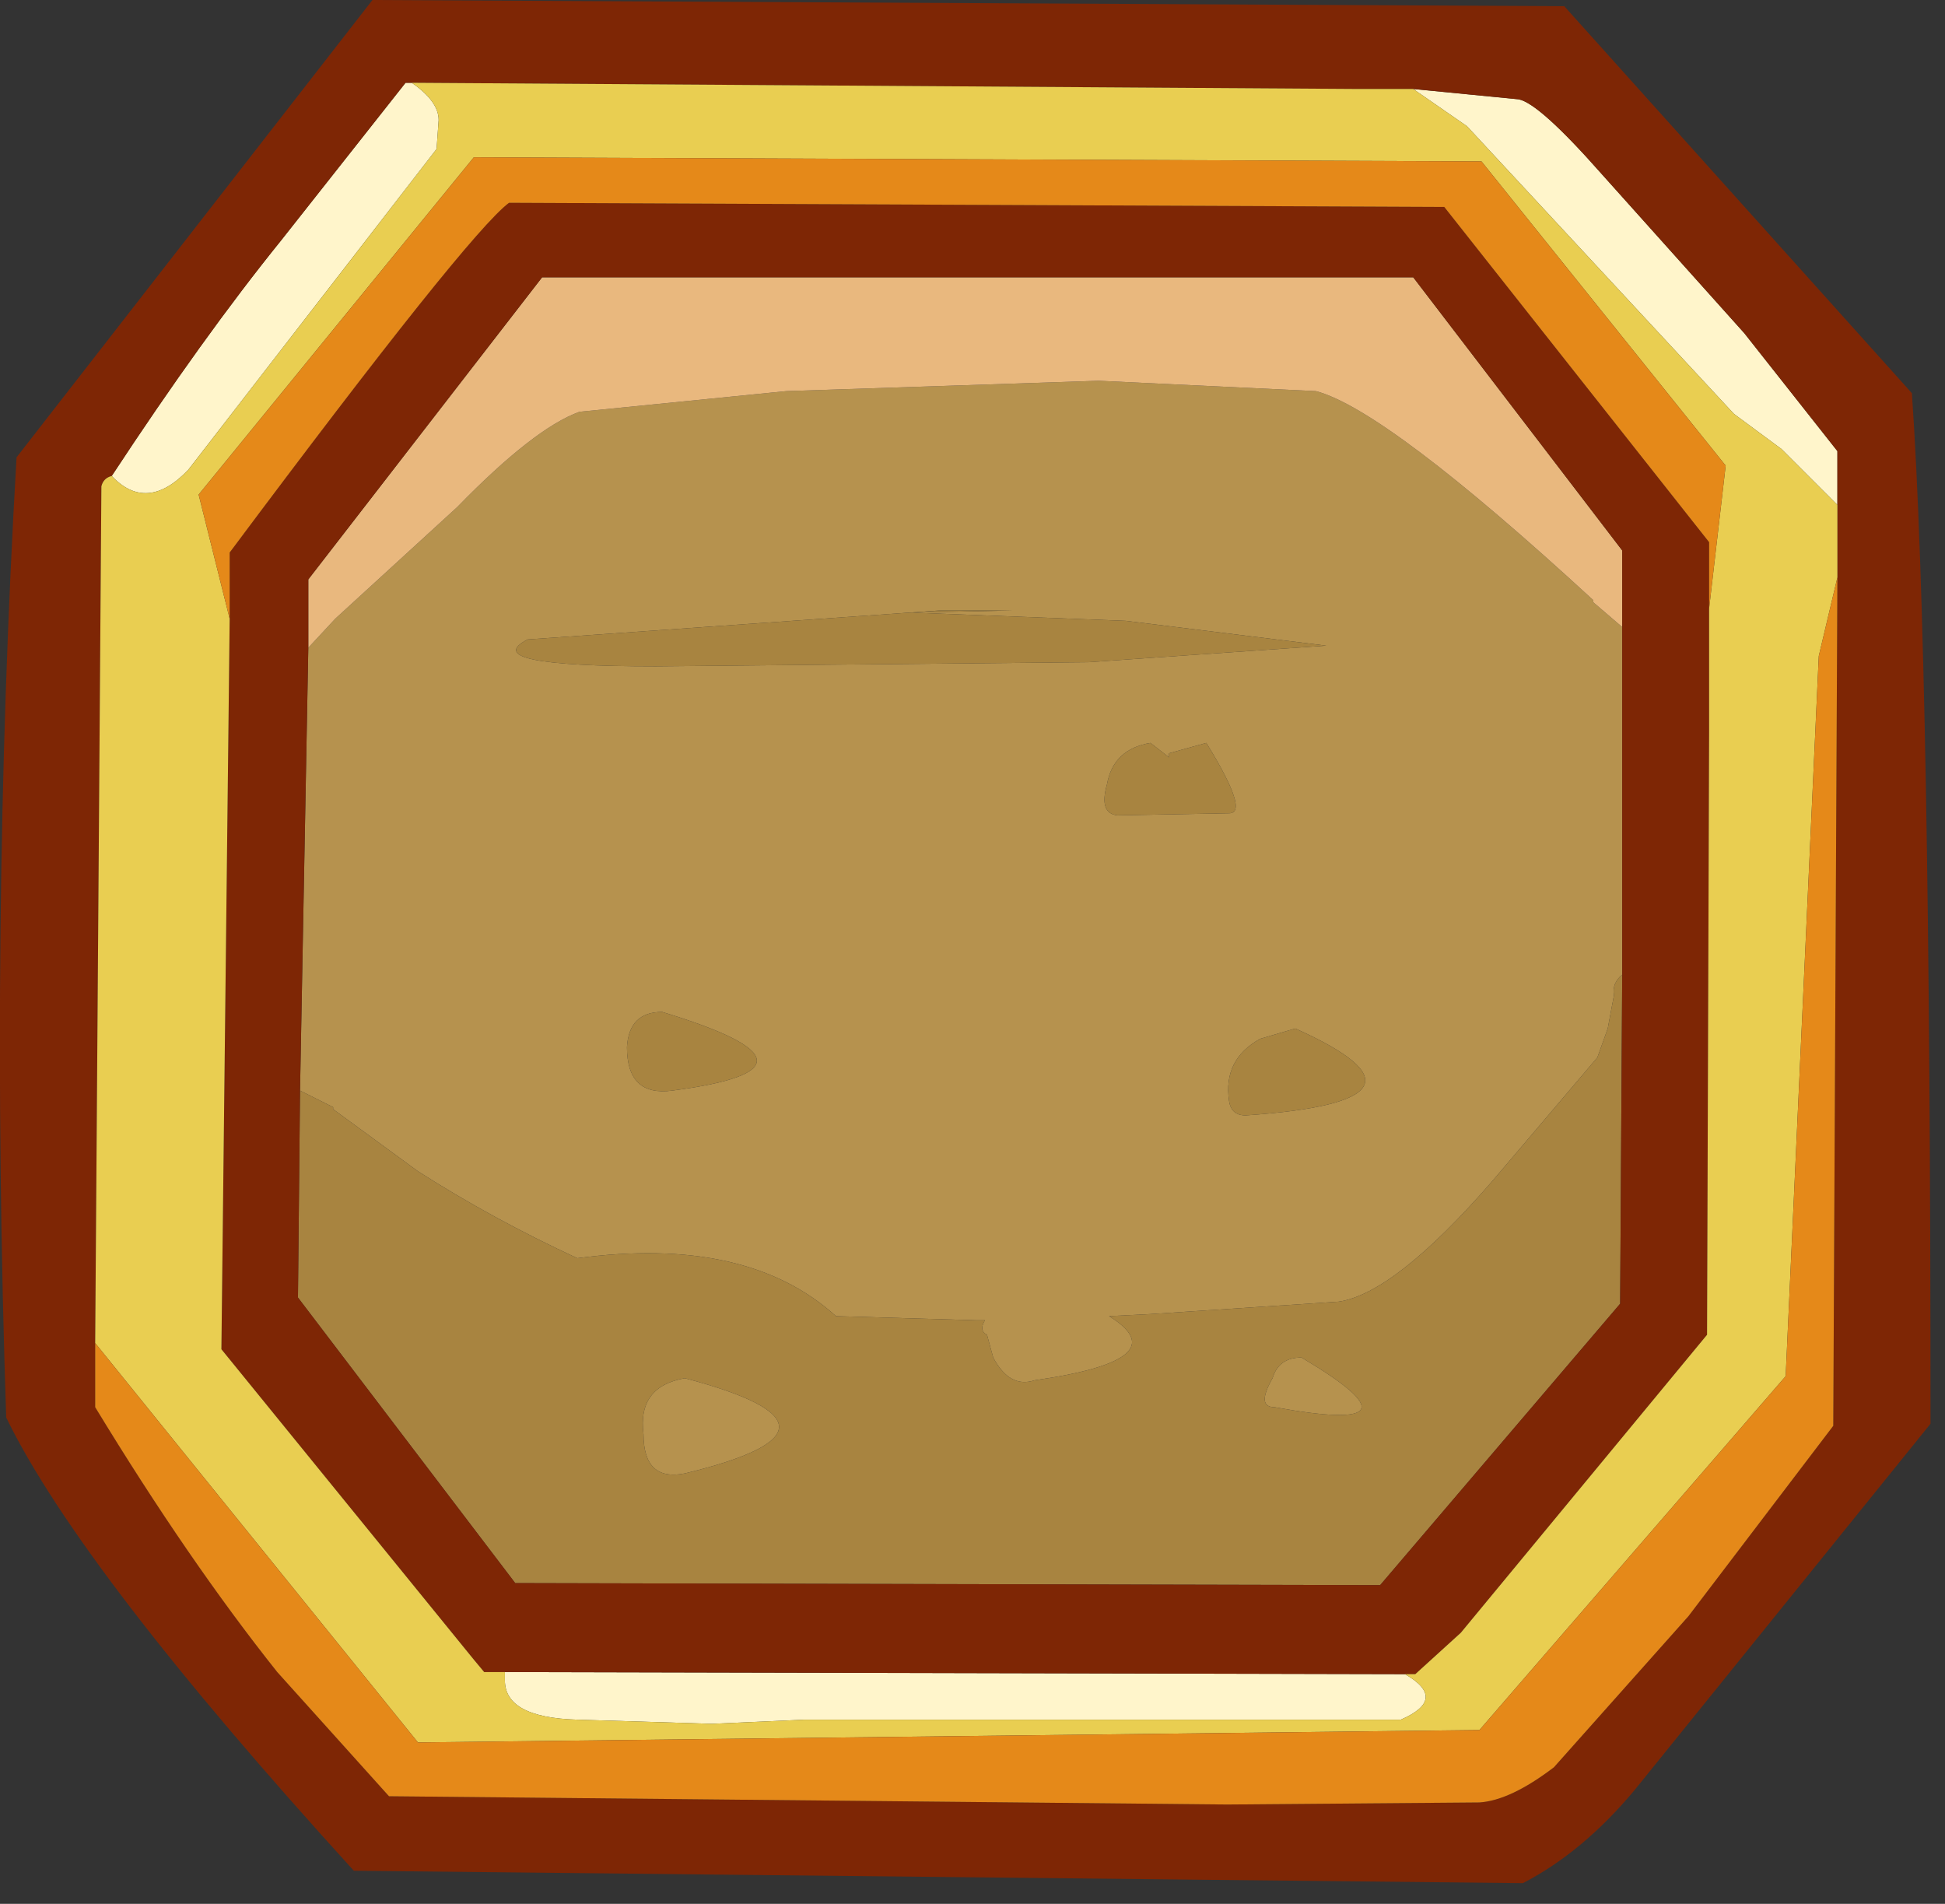 <?xml version="1.0" encoding="utf-8"?>
<svg version="1.1" id="Layer_1"
xmlns="http://www.w3.org/2000/svg"
xmlns:xlink="http://www.w3.org/1999/xlink"
xmlns:author="http://www.sothink.com"
width="47px" height="46px"
xml:space="preserve">
<rect width="100%" height="100%" fill="#333333" stroke="none"/>
<g id="912" transform="matrix(1, 0, 0, 1, 0, 0)">
<path style="fill:#B6924E;fill-opacity:1" d="M27.8,17.95Q26.9 18.1 26.75 18.95Q26.55 19.65 27 19.7L29.7 19.65Q30.2 19.65 29.15 17.95L28.25 18.2L28.25 18.3L27.8 17.95M24.5,14.75L22.7 14.75L12.75 15.45Q11.5 16.1 15.85 16.1L26.3 16L32.05 15.6L27.2 15L22 14.8L24.5 14.75M39,24.05L38.85 24.85L38.6 25.55L36.05 28.55Q33.7 31.25 32.35 31.45L27.8 31.75L26.8 31.8Q28.5 32.85 25 33.35Q24.4 33.55 24 32.8L23.85 32.25Q23.65 32.15 23.8 31.9L23.6 31.9L20.2 31.8Q18.05 29.85 13.95 30.4Q11.9 29.45 10.1 28.3L8.05 26.8L8.05 26.75L7.25 26.35L7.45 15.65L8.1 14.95L11.05 12.25Q12.9 10.35 14 9.95L19 9.45L26.55 9.2L31.8 9.45Q33.5 9.9 38.5 14.5L38.5 14.55L39.2 15.15L39.2 23.55Q38.95 23.75 39 24.05M15.55,34.65Q15.4 33.5 16.55 33.3Q21.1 34.5 16.55 35.6Q15.55 35.8 15.55 34.65M16.25,26.35Q20.45 25.8 16 24.45Q15.2 24.45 15.15 25.3Q15.15 26.5 16.25 26.35M30.45,25.1Q29.55 25.6 29.7 26.6Q29.75 26.95 30.1 26.95Q35.2 26.6 31.3 24.85L30.45 25.1M30.75,33.3Q30.9 32.8 31.45 32.8Q34.65 34.7 30.8 34Q30.35 34 30.75 33.3" />
<path style="fill:#A88440;fill-opacity:1" d="M28.25,18.3L28.25 18.2L29.15 17.95Q30.2 19.65 29.7 19.65L27 19.7Q26.55 19.65 26.75 18.95Q26.9 18.1 27.8 17.95L28.25 18.3M22,14.8L27.2 15L32.05 15.6L26.3 16L15.85 16.1Q11.5 16.1 12.75 15.45L22.7 14.75L24.5 14.75L22 14.8M39.2,23.55L39.15 31.5L33.35 38.3L12.45 38.25L7.2 31.35L7.25 26.35L8.05 26.75L8.05 26.8L10.1 28.3Q11.9 29.45 13.95 30.4Q18.05 29.85 20.2 31.8L23.6 31.9L23.8 31.9Q23.65 32.15 23.85 32.25L24 32.8Q24.4 33.55 25 33.35Q28.5 32.85 26.8 31.8L27.8 31.75L32.35 31.45Q33.7 31.25 36.05 28.55L38.6 25.55L38.85 24.85L39 24.05Q38.95 23.75 39.2 23.55M16.55,35.6Q21.1 34.5 16.55 33.3Q15.4 33.5 15.55 34.65Q15.55 35.8 16.55 35.6M15.15,25.3Q15.2 24.45 16 24.45Q20.45 25.8 16.25 26.35Q15.15 26.5 15.15 25.3M31.3,24.85Q35.2 26.6 30.1 26.95Q29.75 26.95 29.7 26.6Q29.55 25.6 30.45 25.1L31.3 24.85M30.8,34Q34.65 34.7 31.45 32.8Q30.9 32.8 30.75 33.3Q30.35 34 30.8 34" />
<path style="fill:#E9B87E;fill-opacity:1" d="M38.5,14.55L38.5 14.5Q33.5 9.9 31.8 9.45L26.55 9.2L19 9.45L14 9.95Q12.9 10.35 11.05 12.25L8.1 14.95L7.45 15.65L7.45 14L13.1 6.7L34.15 6.7L39.2 13.3L39.2 15.15L38.5 14.55" />
<path style="fill:#FFF5CB;fill-opacity:1" d="M43.05,10.85L41.9 10L35.45 3.05L34.15 2.15L36.7 2.4Q37.2 2.5 38.7 4.2L42.15 8.05L44.4 10.9L44.4 12.2L43.05 10.85M10.6,2.9L10.55 3.6L4.55 11.35Q3.55 12.4 2.7 11.5Q4.9 8.15 6.8 5.8L9.8 2L9.95 2Q10.6 2.45 10.6 2.9M12.2,40.4L33.95 40.45Q35 41.05 33.85 41.55L19.45 41.55L17.2 41.65L13.95 41.55Q12.2 41.5 12.2 40.6L12.2 40.4" />
<path style="fill:#7E2605;fill-opacity:1" d="M32.85,2.15L9.95 2L9.8 2L6.8 5.8Q4.9 8.15 2.7 11.5Q2.5 11.55 2.45 11.75L2.3 32.45L2.3 34Q4.55 37.7 6.7 40.4L9.4 43.4L29.65 43.6L35.75 43.55Q36.5 43.5 37.55 42.7L40.8 39.05L44.3 34.45L44.4 13.95L44.4 12.5L44.4 12.2L44.4 10.9L42.15 8.05L38.7 4.2Q37.2 2.5 36.7 2.4L34.15 2.15L32.85 2.15M12.2,40.4L11.7 40.4L11.45 40.1L5.35 32.6L5.55 14.95L5.55 13.35Q11.3 5.65 12.3 4.9L34.9 5L41.3 13.1L41.3 14.7L41.3 15.9L41.3 17.65L41.25 32.25L35.3 39.45L34.2 40.45L33.95 40.45L12.2 40.4M46.65,34.4L39.5 43.25Q38.25 44.75 36.8 45.5L8.55 45.2Q1.95 37.95 0.15 34.25Q-0.25 22.25 0.4 11.05L9 0L37.8 0.15L46.2 9.5Q46.65 16 46.65 34.4M7.25,26.35L7.2 31.35L12.45 38.25L33.35 38.3L39.15 31.5L39.2 23.55L39.2 15.15L39.2 13.3L34.15 6.7L13.1 6.7L7.45 14L7.45 15.65L7.25 26.35" />
<path style="fill:#E9CE51;fill-opacity:1" d="M9.95,2L32.85 2.15L34.15 2.15L35.45 3.05L41.9 10L43.05 10.85L44.4 12.2L44.4 12.5L44.4 13.95L43.95 15.85L43.15 33.25L35.75 41.8L10.1 42.1L2.3 32.45L2.45 11.75Q2.5 11.55 2.7 11.5Q3.55 12.4 4.55 11.35L10.55 3.6L10.6 2.9Q10.6 2.45 9.95 2M41.7,11.25L35.8 3.9L11.45 3.8L4.8 11.95L5.55 14.95L5.35 32.6L11.45 40.1L11.7 40.4L12.2 40.4L12.2 40.6Q12.2 41.5 13.95 41.55L17.2 41.65L19.45 41.55L33.85 41.55Q35 41.05 33.95 40.45L34.2 40.45L35.3 39.45L41.25 32.25L41.3 17.65L41.3 15.9L41.3 14.7L41.7 11.25" />
<path style="fill:#E58919;fill-opacity:1" d="M10.1,42.1L35.75 41.8L43.15 33.25L43.95 15.85L44.4 13.95L44.3 34.45L40.8 39.05L37.55 42.7Q36.5 43.5 35.75 43.55L29.65 43.6L9.4 43.4L6.7 40.4Q4.55 37.7 2.3 34L2.3 32.45L10.1 42.1M41.3,14.7L41.3 13.1L34.9 5L12.3 4.9Q11.3 5.65 5.55 13.35L5.55 14.95L4.8 11.95L11.45 3.8L35.8 3.9L41.7 11.25L41.3 14.7" />
</g>
</svg>
